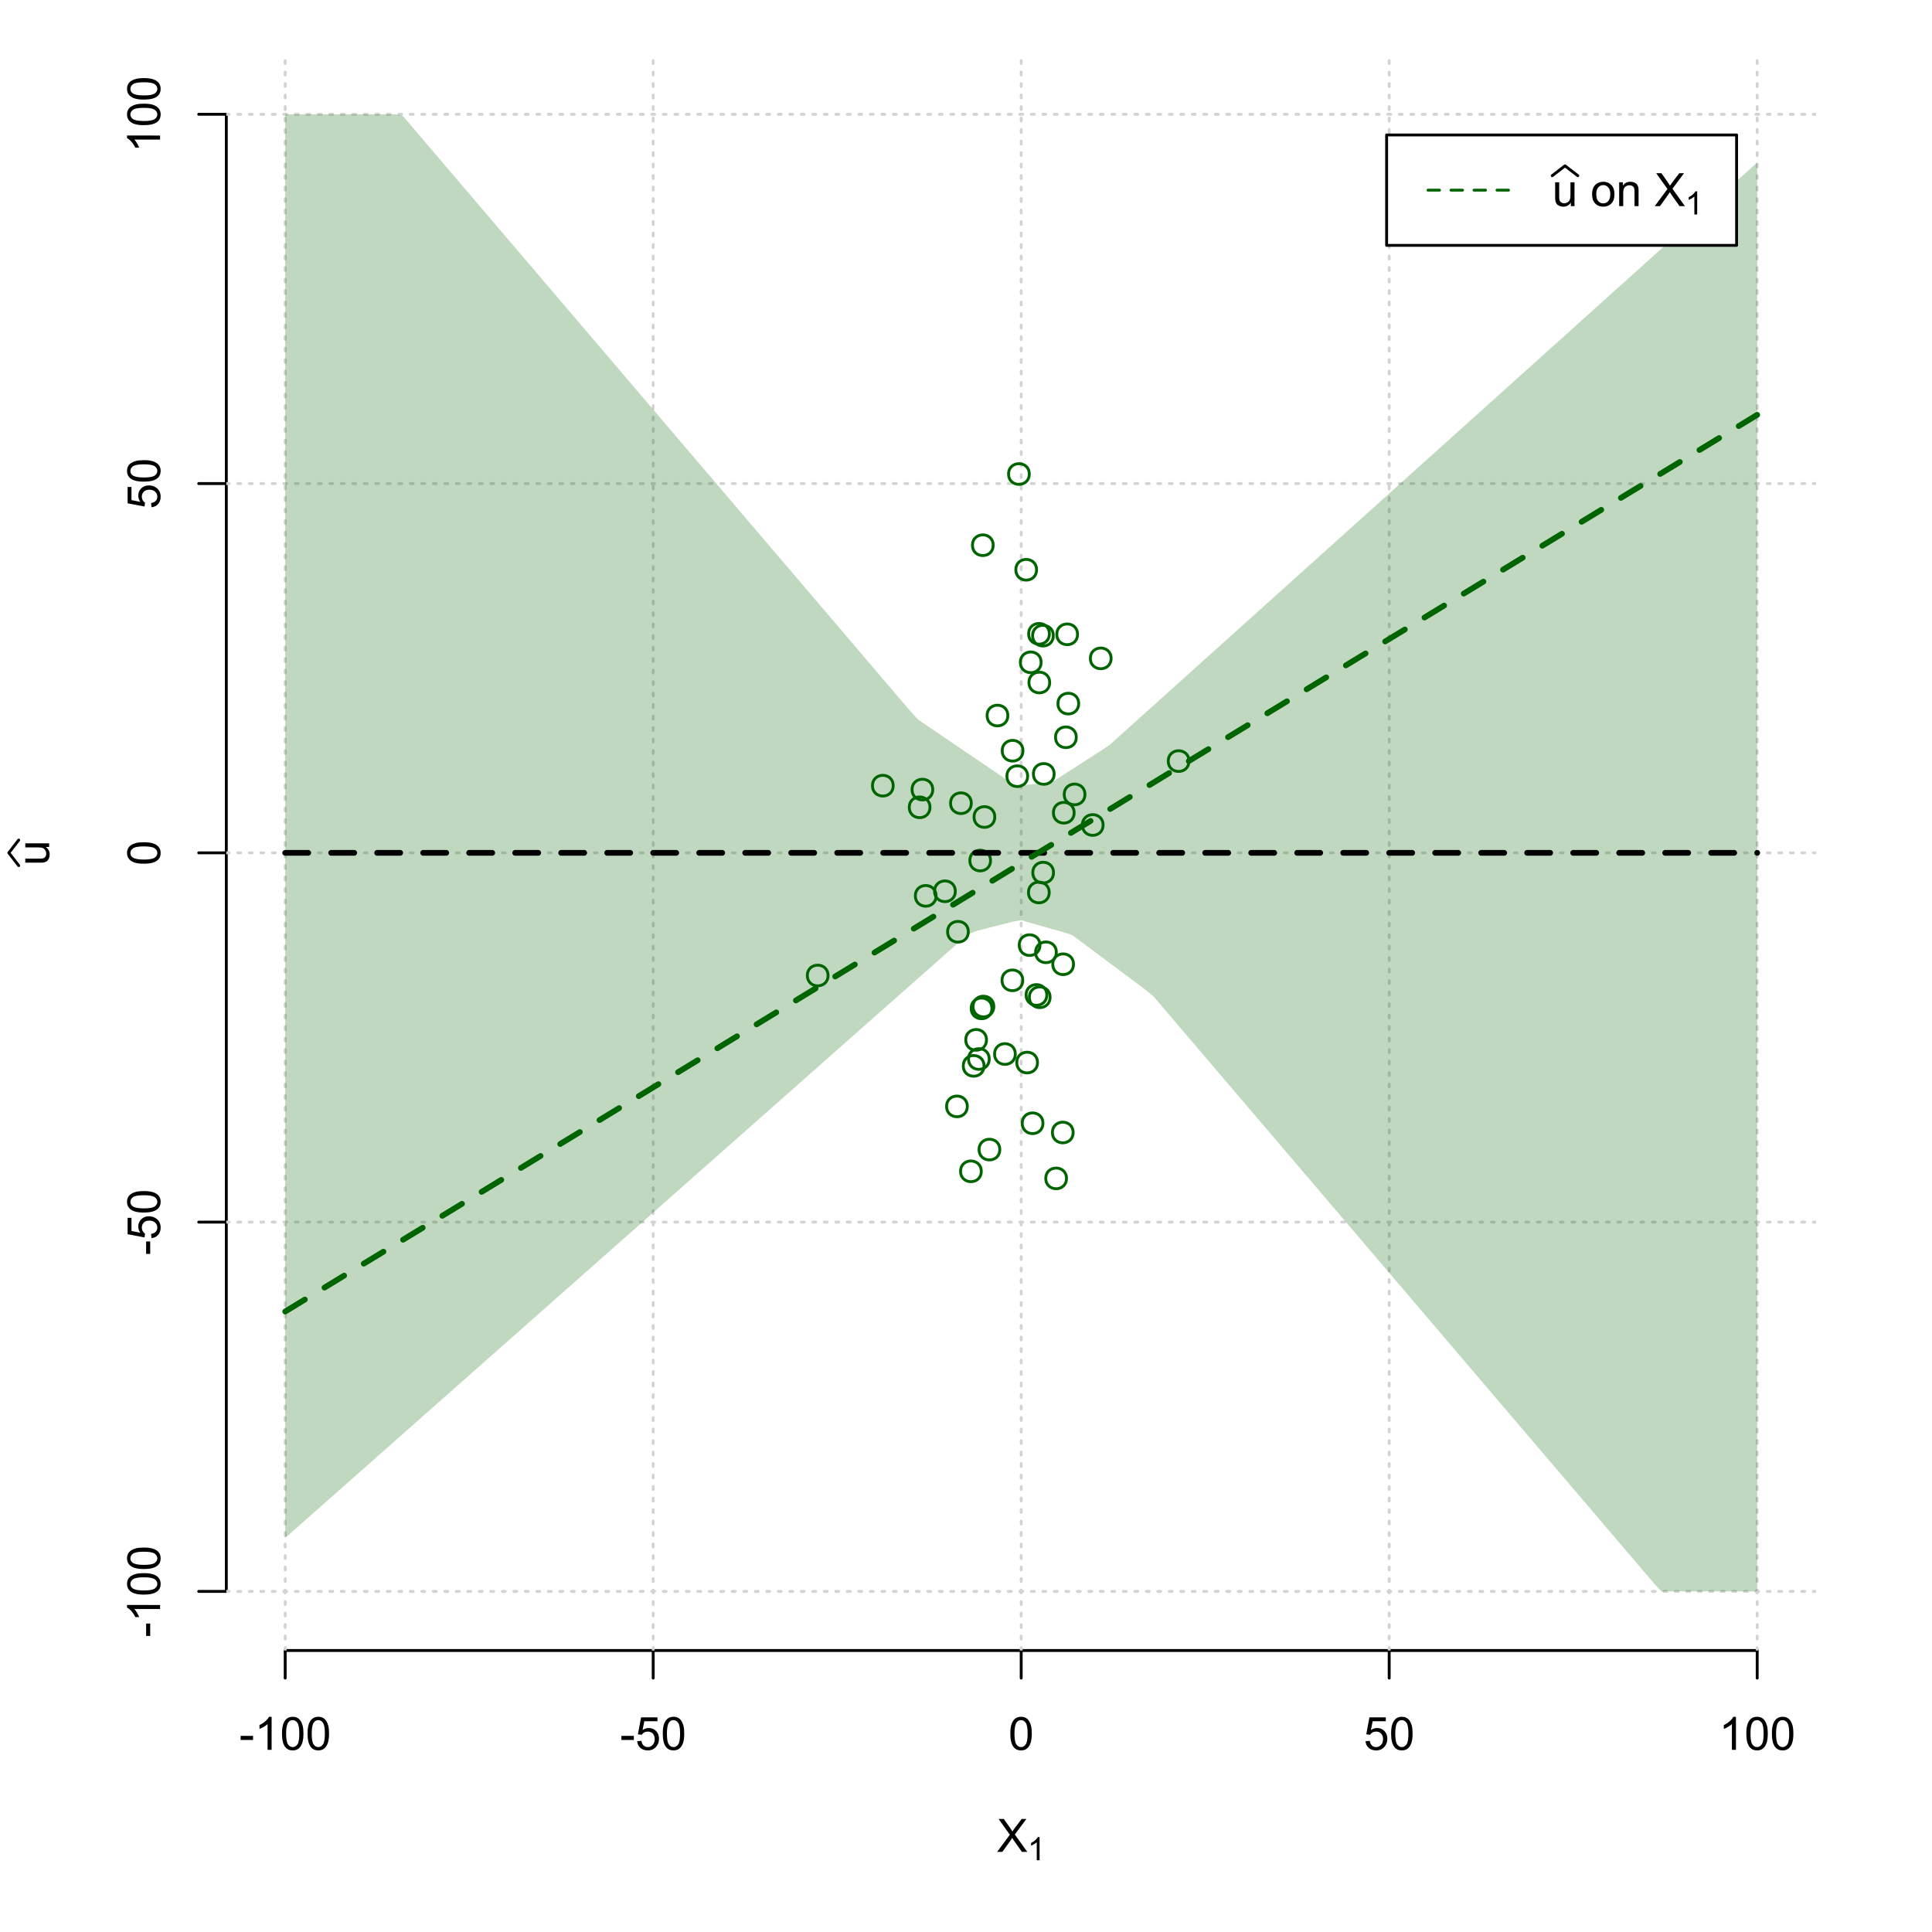 <?xml version="1.0" encoding="UTF-8"?>
<svg xmlns="http://www.w3.org/2000/svg" xmlns:xlink="http://www.w3.org/1999/xlink" width="504pt" height="504pt" viewBox="0 0 504 504" version="1.1">
<defs>
<g>
<symbol overflow="visible" id="glyph0-0">
<path style="stroke:none;" d="M 1.5 0 L 1.5 -7.5 L 7.5 -7.5 L 7.5 0 Z M 1.688 -0.188 L 7.312 -0.188 L 7.312 -7.312 L 1.688 -7.312 Z M 1.688 -0.188 "/>
</symbol>
<symbol overflow="visible" id="glyph0-1">
<path style="stroke:none;" d="M 0.055 0 L 3.375 -4.477 L 0.445 -8.59 L 1.797 -8.59 L 3.359 -6.387 C 3.68 -5.93 3.91 -5.578 4.047 -5.332 C 4.238 -5.645 4.465 -5.969 4.727 -6.312 L 6.457 -8.59 L 7.695 -8.59 L 4.676 -4.539 L 7.93 0 L 6.523 0 L 4.359 -3.062 C 4.238 -3.238 4.113 -3.43 3.984 -3.641 C 3.789 -3.324 3.652 -3.109 3.574 -2.992 L 1.418 0 Z M 0.055 0 "/>
</symbol>
<symbol overflow="visible" id="glyph0-2">
<path style="stroke:none;" d="M 0.383 -2.578 L 0.383 -3.641 L 3.621 -3.641 L 3.621 -2.578 Z M 0.383 -2.578 "/>
</symbol>
<symbol overflow="visible" id="glyph0-3">
<path style="stroke:none;" d="M 4.469 0 L 3.414 0 L 3.414 -6.719 C 3.16 -6.477 2.828 -6.234 2.414 -5.996 C 2 -5.75 1.629 -5.57 1.305 -5.449 L 1.305 -6.469 C 1.895 -6.742 2.41 -7.078 2.852 -7.477 C 3.293 -7.871 3.605 -8.254 3.789 -8.625 L 4.469 -8.625 Z M 4.469 0 "/>
</symbol>
<symbol overflow="visible" id="glyph0-4">
<path style="stroke:none;" d="M 0.5 -4.234 C 0.496 -5.246 0.602 -6.062 0.812 -6.688 C 1.02 -7.305 1.328 -7.785 1.742 -8.121 C 2.148 -8.457 2.668 -8.625 3.297 -8.625 C 3.758 -8.625 4.164 -8.531 4.512 -8.348 C 4.855 -8.16 5.141 -7.891 5.371 -7.543 C 5.594 -7.191 5.773 -6.766 5.906 -6.266 C 6.035 -5.762 6.098 -5.086 6.102 -4.234 C 6.098 -3.227 5.996 -2.414 5.789 -1.797 C 5.578 -1.176 5.266 -0.695 4.859 -0.359 C 4.445 -0.02 3.926 0.145 3.297 0.148 C 2.465 0.145 1.816 -0.148 1.348 -0.742 C 0.781 -1.457 0.496 -2.621 0.5 -4.234 Z M 1.582 -4.234 C 1.582 -2.824 1.746 -1.887 2.074 -1.418 C 2.402 -0.949 2.809 -0.715 3.297 -0.719 C 3.777 -0.715 4.184 -0.949 4.52 -1.422 C 4.848 -1.887 5.016 -2.824 5.016 -4.234 C 5.016 -5.648 4.848 -6.59 4.52 -7.055 C 4.184 -7.516 3.773 -7.746 3.289 -7.75 C 2.801 -7.746 2.414 -7.543 2.125 -7.137 C 1.762 -6.613 1.582 -5.645 1.582 -4.234 Z M 1.582 -4.234 "/>
</symbol>
<symbol overflow="visible" id="glyph0-5">
<path style="stroke:none;" d="M 0.5 -2.25 L 1.605 -2.344 C 1.684 -1.805 1.871 -1.398 2.176 -1.125 C 2.473 -0.852 2.836 -0.715 3.258 -0.719 C 3.766 -0.715 4.195 -0.906 4.547 -1.293 C 4.898 -1.672 5.074 -2.18 5.074 -2.82 C 5.074 -3.414 4.902 -3.891 4.566 -4.242 C 4.227 -4.59 3.785 -4.762 3.242 -4.766 C 2.898 -4.762 2.594 -4.684 2.32 -4.531 C 2.047 -4.375 1.832 -4.176 1.676 -3.93 L 0.688 -4.062 L 1.516 -8.473 L 5.789 -8.473 L 5.789 -7.465 L 2.359 -7.465 L 1.898 -5.156 C 2.414 -5.516 2.953 -5.695 3.523 -5.695 C 4.27 -5.695 4.902 -5.434 5.422 -4.914 C 5.934 -4.395 6.191 -3.727 6.195 -2.914 C 6.191 -2.133 5.965 -1.461 5.516 -0.898 C 4.961 -0.199 4.211 0.145 3.258 0.148 C 2.477 0.145 1.836 -0.07 1.344 -0.508 C 0.844 -0.941 0.562 -1.523 0.5 -2.25 Z M 0.5 -2.25 "/>
</symbol>
<symbol overflow="visible" id="glyph0-6">
<path style="stroke:none;" d="M 4.867 0 L 4.867 -0.914 C 4.379 -0.211 3.723 0.141 2.895 0.141 C 2.527 0.141 2.184 0.07 1.867 -0.07 C 1.547 -0.211 1.309 -0.387 1.156 -0.602 C 1 -0.812 0.895 -1.074 0.832 -1.383 C 0.785 -1.59 0.762 -1.918 0.766 -2.367 L 0.766 -6.223 L 1.82 -6.223 L 1.82 -2.773 C 1.816 -2.219 1.84 -1.848 1.887 -1.656 C 1.949 -1.379 2.09 -1.16 2.309 -1.004 C 2.523 -0.84 2.789 -0.762 3.105 -0.766 C 3.418 -0.762 3.715 -0.844 3.996 -1.008 C 4.273 -1.172 4.469 -1.391 4.586 -1.672 C 4.699 -1.949 4.758 -2.355 4.758 -2.891 L 4.758 -6.223 L 5.812 -6.223 L 5.812 0 Z M 4.867 0 "/>
</symbol>
<symbol overflow="visible" id="glyph0-7">
<path style="stroke:none;" d=""/>
</symbol>
<symbol overflow="visible" id="glyph0-8">
<path style="stroke:none;" d="M 0.398 -3.109 C 0.398 -4.262 0.719 -5.117 1.359 -5.672 C 1.895 -6.133 2.547 -6.363 3.316 -6.363 C 4.172 -6.363 4.871 -6.082 5.414 -5.52 C 5.953 -4.957 6.223 -4.184 6.227 -3.199 C 6.223 -2.398 6.102 -1.766 5.867 -1.309 C 5.625 -0.848 5.277 -0.492 4.82 -0.238 C 4.359 0.016 3.859 0.141 3.316 0.141 C 2.441 0.141 1.734 -0.137 1.203 -0.695 C 0.664 -1.254 0.398 -2.059 0.398 -3.109 Z M 1.484 -3.109 C 1.48 -2.309 1.656 -1.711 2.004 -1.32 C 2.348 -0.922 2.785 -0.727 3.316 -0.727 C 3.84 -0.727 4.273 -0.926 4.621 -1.324 C 4.969 -1.723 5.145 -2.328 5.145 -3.148 C 5.145 -3.914 4.969 -4.496 4.617 -4.895 C 4.266 -5.289 3.832 -5.488 3.316 -5.492 C 2.785 -5.488 2.348 -5.293 2.004 -4.898 C 1.656 -4.5 1.48 -3.902 1.484 -3.109 Z M 1.484 -3.109 "/>
</symbol>
<symbol overflow="visible" id="glyph0-9">
<path style="stroke:none;" d="M 0.789 0 L 0.789 -6.223 L 1.742 -6.223 L 1.742 -5.336 C 2.195 -6.02 2.855 -6.363 3.719 -6.363 C 4.09 -6.363 4.434 -6.293 4.754 -6.16 C 5.066 -6.023 5.305 -5.848 5.461 -5.633 C 5.617 -5.41 5.727 -5.152 5.789 -4.852 C 5.828 -4.656 5.848 -4.312 5.848 -3.828 L 5.848 0 L 4.793 0 L 4.793 -3.785 C 4.793 -4.215 4.75 -4.535 4.668 -4.75 C 4.586 -4.961 4.441 -5.129 4.234 -5.258 C 4.023 -5.383 3.777 -5.449 3.5 -5.449 C 3.047 -5.449 2.66 -5.305 2.332 -5.02 C 2.004 -4.734 1.84 -4.195 1.844 -3.398 L 1.844 0 Z M 0.789 0 "/>
</symbol>
<symbol overflow="visible" id="glyph1-0">
<path style="stroke:none;" d="M 1.051 0 L 1.051 -5.25 L 5.25 -5.25 L 5.25 0 Z M 1.18 -0.133 L 5.117 -0.133 L 5.117 -5.117 L 1.18 -5.117 Z M 1.18 -0.133 "/>
</symbol>
<symbol overflow="visible" id="glyph1-1">
<path style="stroke:none;" d="M 3.129 0 L 2.391 0 L 2.391 -4.703 C 2.211 -4.531 1.977 -4.363 1.691 -4.195 C 1.398 -4.023 1.141 -3.895 0.914 -3.812 L 0.914 -4.527 C 1.328 -4.719 1.688 -4.953 1.996 -5.234 C 2.305 -5.508 2.523 -5.777 2.652 -6.039 L 3.129 -6.039 Z M 3.129 0 "/>
</symbol>
<symbol overflow="visible" id="glyph2-0">
<path style="stroke:none;" d="M 0 -1.5 L -7.5 -1.5 L -7.5 -7.5 L 0 -7.5 Z M -0.188 -1.688 L -0.188 -7.312 L -7.312 -7.312 L -7.312 -1.688 Z M -0.188 -1.688 "/>
</symbol>
<symbol overflow="visible" id="glyph2-1">
<path style="stroke:none;" d="M 0 -4.867 L -0.914 -4.867 C -0.211 -4.379 0.141 -3.723 0.141 -2.895 C 0.141 -2.527 0.07 -2.184 -0.07 -1.867 C -0.211 -1.547 -0.387 -1.309 -0.598 -1.156 C -0.809 -1 -1.07 -0.895 -1.383 -0.832 C -1.59 -0.789 -1.918 -0.766 -2.367 -0.77 L -6.223 -0.77 L -6.223 -1.824 L -2.773 -1.824 C -2.219 -1.82 -1.848 -1.844 -1.656 -1.887 C -1.379 -1.949 -1.16 -2.09 -1.004 -2.309 C -0.84 -2.523 -0.762 -2.789 -0.766 -3.105 C -0.762 -3.418 -0.844 -3.715 -1.008 -3.996 C -1.172 -4.273 -1.391 -4.469 -1.672 -4.586 C -1.945 -4.699 -2.352 -4.758 -2.887 -4.758 L -6.223 -4.758 L -6.223 -5.812 L 0 -5.812 Z M 0 -4.867 "/>
</symbol>
<symbol overflow="visible" id="glyph2-2">
<path style="stroke:none;" d="M -2.578 -0.383 L -3.641 -0.383 L -3.641 -3.621 L -2.578 -3.621 Z M -2.578 -0.383 "/>
</symbol>
<symbol overflow="visible" id="glyph2-3">
<path style="stroke:none;" d="M 0 -4.469 L 0 -3.414 L -6.719 -3.418 C -6.477 -3.16 -6.234 -2.828 -5.996 -2.418 C -5.75 -2.004 -5.57 -1.633 -5.449 -1.309 L -6.469 -1.309 C -6.742 -1.895 -7.078 -2.41 -7.477 -2.852 C -7.871 -3.293 -8.254 -3.605 -8.625 -3.793 L -8.625 -4.473 Z M 0 -4.469 "/>
</symbol>
<symbol overflow="visible" id="glyph2-4">
<path style="stroke:none;" d="M -4.234 -0.5 C -5.246 -0.496 -6.062 -0.602 -6.688 -0.812 C -7.305 -1.02 -7.785 -1.328 -8.121 -1.742 C -8.457 -2.152 -8.625 -2.672 -8.625 -3.301 C -8.625 -3.758 -8.531 -4.164 -8.348 -4.512 C -8.16 -4.859 -7.891 -5.145 -7.543 -5.371 C -7.191 -5.594 -6.766 -5.773 -6.266 -5.906 C -5.762 -6.035 -5.086 -6.098 -4.234 -6.102 C -3.223 -6.098 -2.41 -5.996 -1.793 -5.789 C -1.176 -5.578 -0.695 -5.266 -0.359 -4.859 C -0.02 -4.445 0.145 -3.926 0.148 -3.297 C 0.145 -2.465 -0.148 -1.816 -0.742 -1.348 C -1.457 -0.781 -2.621 -0.496 -4.234 -0.5 Z M -4.234 -1.582 C -2.824 -1.582 -1.887 -1.746 -1.418 -2.074 C -0.949 -2.402 -0.715 -2.809 -0.719 -3.297 C -0.715 -3.777 -0.949 -4.184 -1.422 -4.52 C -1.887 -4.848 -2.824 -5.016 -4.234 -5.016 C -5.648 -5.016 -6.59 -4.848 -7.055 -4.52 C -7.516 -4.188 -7.746 -3.777 -7.75 -3.289 C -7.746 -2.801 -7.543 -2.414 -7.137 -2.129 C -6.613 -1.762 -5.645 -1.582 -4.234 -1.582 Z M -4.234 -1.582 "/>
</symbol>
<symbol overflow="visible" id="glyph2-5">
<path style="stroke:none;" d="M -2.25 -0.5 L -2.344 -1.605 C -1.805 -1.684 -1.398 -1.871 -1.125 -2.176 C -0.852 -2.473 -0.715 -2.836 -0.719 -3.258 C -0.715 -3.766 -0.906 -4.195 -1.293 -4.547 C -1.672 -4.898 -2.18 -5.074 -2.816 -5.074 C -3.414 -5.074 -3.891 -4.902 -4.242 -4.566 C -4.59 -4.227 -4.762 -3.785 -4.766 -3.242 C -4.762 -2.898 -4.684 -2.594 -4.531 -2.32 C -4.375 -2.047 -4.176 -1.832 -3.93 -1.676 L -4.062 -0.688 L -8.473 -1.52 L -8.473 -5.789 L -7.465 -5.789 L -7.465 -2.363 L -5.156 -1.898 C -5.516 -2.414 -5.695 -2.953 -5.695 -3.523 C -5.695 -4.27 -5.434 -4.902 -4.914 -5.422 C -4.395 -5.934 -3.727 -6.191 -2.91 -6.195 C -2.133 -6.191 -1.461 -5.965 -0.895 -5.516 C -0.199 -4.961 0.145 -4.211 0.148 -3.258 C 0.145 -2.477 -0.07 -1.836 -0.508 -1.344 C -0.941 -0.848 -1.523 -0.566 -2.25 -0.5 Z M -2.25 -0.5 "/>
</symbol>
</g>
<clipPath id="clip1">
  <path d="M 74 14.398 L 75 14.398 L 75 430.559 L 74 430.559 Z M 74 14.398 "/>
</clipPath>
<clipPath id="clip2">
  <path d="M 170 14.398 L 171 14.398 L 171 430.559 L 170 430.559 Z M 170 14.398 "/>
</clipPath>
<clipPath id="clip3">
  <path d="M 266 14.398 L 267 14.398 L 267 430.559 L 266 430.559 Z M 266 14.398 "/>
</clipPath>
<clipPath id="clip4">
  <path d="M 362 14.398 L 363 14.398 L 363 430.559 L 362 430.559 Z M 362 14.398 "/>
</clipPath>
<clipPath id="clip5">
  <path d="M 458 14.398 L 459 14.398 L 459 430.559 L 458 430.559 Z M 458 14.398 "/>
</clipPath>
<clipPath id="clip6">
  <path d="M 59.039 414 L 473.758 414 L 473.758 416 L 59.039 416 Z M 59.039 414 "/>
</clipPath>
<clipPath id="clip7">
  <path d="M 59.039 318 L 473.758 318 L 473.758 320 L 59.039 320 Z M 59.039 318 "/>
</clipPath>
<clipPath id="clip8">
  <path d="M 59.039 222 L 473.758 222 L 473.758 223 L 59.039 223 Z M 59.039 222 "/>
</clipPath>
<clipPath id="clip9">
  <path d="M 59.039 125 L 473.758 125 L 473.758 127 L 59.039 127 Z M 59.039 125 "/>
</clipPath>
<clipPath id="clip10">
  <path d="M 59.039 29 L 473.758 29 L 473.758 31 L 59.039 31 Z M 59.039 29 "/>
</clipPath>
</defs>
<g id="surface2676">
<rect x="0" y="0" width="504" height="504" style="fill:rgb(100%,100%,100%);fill-opacity:1;stroke:none;"/>
<g style="fill:rgb(0%,0%,0%);fill-opacity:1;">
  <use xlink:href="#glyph0-1" x="260.062" y="483.102"/>
</g>
<g style="fill:rgb(0%,0%,0%);fill-opacity:1;">
  <use xlink:href="#glyph1-1" x="268.066" y="485.281"/>
</g>
<g style="fill:rgb(0%,0%,0%);fill-opacity:1;">
  <use xlink:href="#glyph2-1" x="12.82" y="225.816"/>
</g>
<path style="fill:none;stroke-width:0.75;stroke-linecap:round;stroke-linejoin:round;stroke:rgb(0%,0%,0%);stroke-opacity:1;stroke-miterlimit:10;" d="M 4.879 225.816 L 2.301 222.48 L 4.879 219.145 "/>
<path style="fill:none;stroke-width:0.75;stroke-linecap:round;stroke-linejoin:round;stroke:rgb(0%,0%,0%);stroke-opacity:1;stroke-miterlimit:10;" d="M 74.398 430.559 L 458.398 430.559 "/>
<path style="fill:none;stroke-width:0.75;stroke-linecap:round;stroke-linejoin:round;stroke:rgb(0%,0%,0%);stroke-opacity:1;stroke-miterlimit:10;" d="M 74.398 430.559 L 74.398 437.762 "/>
<path style="fill:none;stroke-width:0.75;stroke-linecap:round;stroke-linejoin:round;stroke:rgb(0%,0%,0%);stroke-opacity:1;stroke-miterlimit:10;" d="M 170.398 430.559 L 170.398 437.762 "/>
<path style="fill:none;stroke-width:0.75;stroke-linecap:round;stroke-linejoin:round;stroke:rgb(0%,0%,0%);stroke-opacity:1;stroke-miterlimit:10;" d="M 266.398 430.559 L 266.398 437.762 "/>
<path style="fill:none;stroke-width:0.75;stroke-linecap:round;stroke-linejoin:round;stroke:rgb(0%,0%,0%);stroke-opacity:1;stroke-miterlimit:10;" d="M 362.398 430.559 L 362.398 437.762 "/>
<path style="fill:none;stroke-width:0.75;stroke-linecap:round;stroke-linejoin:round;stroke:rgb(0%,0%,0%);stroke-opacity:1;stroke-miterlimit:10;" d="M 458.398 430.559 L 458.398 437.762 "/>
<g style="fill:rgb(0%,0%,0%);fill-opacity:1;">
  <use xlink:href="#glyph0-2" x="62.391" y="456.48"/>
  <use xlink:href="#glyph0-3" x="66.387" y="456.48"/>
  <use xlink:href="#glyph0-4" x="73.061" y="456.48"/>
  <use xlink:href="#glyph0-4" x="79.734" y="456.48"/>
</g>
<g style="fill:rgb(0%,0%,0%);fill-opacity:1;">
  <use xlink:href="#glyph0-2" x="161.727" y="456.48"/>
  <use xlink:href="#glyph0-5" x="165.723" y="456.48"/>
  <use xlink:href="#glyph0-4" x="172.396" y="456.48"/>
</g>
<g style="fill:rgb(0%,0%,0%);fill-opacity:1;">
  <use xlink:href="#glyph0-4" x="263.062" y="456.48"/>
</g>
<g style="fill:rgb(0%,0%,0%);fill-opacity:1;">
  <use xlink:href="#glyph0-5" x="355.727" y="456.48"/>
  <use xlink:href="#glyph0-4" x="362.4" y="456.48"/>
</g>
<g style="fill:rgb(0%,0%,0%);fill-opacity:1;">
  <use xlink:href="#glyph0-3" x="448.387" y="456.48"/>
  <use xlink:href="#glyph0-4" x="455.061" y="456.48"/>
  <use xlink:href="#glyph0-4" x="461.734" y="456.48"/>
</g>
<path style="fill:none;stroke-width:0.75;stroke-linecap:round;stroke-linejoin:round;stroke:rgb(0%,0%,0%);stroke-opacity:1;stroke-miterlimit:10;" d="M 59.039 415.148 L 59.039 29.812 "/>
<path style="fill:none;stroke-width:0.75;stroke-linecap:round;stroke-linejoin:round;stroke:rgb(0%,0%,0%);stroke-opacity:1;stroke-miterlimit:10;" d="M 59.039 415.148 L 51.84 415.148 "/>
<path style="fill:none;stroke-width:0.75;stroke-linecap:round;stroke-linejoin:round;stroke:rgb(0%,0%,0%);stroke-opacity:1;stroke-miterlimit:10;" d="M 59.039 318.812 L 51.84 318.812 "/>
<path style="fill:none;stroke-width:0.75;stroke-linecap:round;stroke-linejoin:round;stroke:rgb(0%,0%,0%);stroke-opacity:1;stroke-miterlimit:10;" d="M 59.039 222.48 L 51.84 222.48 "/>
<path style="fill:none;stroke-width:0.75;stroke-linecap:round;stroke-linejoin:round;stroke:rgb(0%,0%,0%);stroke-opacity:1;stroke-miterlimit:10;" d="M 59.039 126.148 L 51.84 126.148 "/>
<path style="fill:none;stroke-width:0.75;stroke-linecap:round;stroke-linejoin:round;stroke:rgb(0%,0%,0%);stroke-opacity:1;stroke-miterlimit:10;" d="M 59.039 29.812 L 51.84 29.812 "/>
<g style="fill:rgb(0%,0%,0%);fill-opacity:1;">
  <use xlink:href="#glyph2-2" x="41.762" y="427.156"/>
  <use xlink:href="#glyph2-3" x="41.762" y="423.16"/>
  <use xlink:href="#glyph2-4" x="41.762" y="416.486"/>
  <use xlink:href="#glyph2-4" x="41.762" y="409.812"/>
</g>
<g style="fill:rgb(0%,0%,0%);fill-opacity:1;">
  <use xlink:href="#glyph2-2" x="41.762" y="327.484"/>
  <use xlink:href="#glyph2-5" x="41.762" y="323.488"/>
  <use xlink:href="#glyph2-4" x="41.762" y="316.814"/>
</g>
<g style="fill:rgb(0%,0%,0%);fill-opacity:1;">
  <use xlink:href="#glyph2-4" x="41.762" y="225.816"/>
</g>
<g style="fill:rgb(0%,0%,0%);fill-opacity:1;">
  <use xlink:href="#glyph2-5" x="41.762" y="132.82"/>
  <use xlink:href="#glyph2-4" x="41.762" y="126.146"/>
</g>
<g style="fill:rgb(0%,0%,0%);fill-opacity:1;">
  <use xlink:href="#glyph2-3" x="41.762" y="39.824"/>
  <use xlink:href="#glyph2-4" x="41.762" y="33.15"/>
  <use xlink:href="#glyph2-4" x="41.762" y="26.477"/>
</g>
<g clip-path="url(#clip1)" clip-rule="nonzero">
<path style="fill:none;stroke-width:0.75;stroke-linecap:round;stroke-linejoin:round;stroke:rgb(82.745%,82.745%,82.745%);stroke-opacity:1;stroke-dasharray:0.75,2.25;stroke-miterlimit:10;" d="M 74.398 430.559 L 74.398 14.398 "/>
</g>
<g clip-path="url(#clip2)" clip-rule="nonzero">
<path style="fill:none;stroke-width:0.75;stroke-linecap:round;stroke-linejoin:round;stroke:rgb(82.745%,82.745%,82.745%);stroke-opacity:1;stroke-dasharray:0.75,2.25;stroke-miterlimit:10;" d="M 170.398 430.559 L 170.398 14.398 "/>
</g>
<g clip-path="url(#clip3)" clip-rule="nonzero">
<path style="fill:none;stroke-width:0.75;stroke-linecap:round;stroke-linejoin:round;stroke:rgb(82.745%,82.745%,82.745%);stroke-opacity:1;stroke-dasharray:0.75,2.25;stroke-miterlimit:10;" d="M 266.398 430.559 L 266.398 14.398 "/>
</g>
<g clip-path="url(#clip4)" clip-rule="nonzero">
<path style="fill:none;stroke-width:0.75;stroke-linecap:round;stroke-linejoin:round;stroke:rgb(82.745%,82.745%,82.745%);stroke-opacity:1;stroke-dasharray:0.75,2.25;stroke-miterlimit:10;" d="M 362.398 430.559 L 362.398 14.398 "/>
</g>
<g clip-path="url(#clip5)" clip-rule="nonzero">
<path style="fill:none;stroke-width:0.75;stroke-linecap:round;stroke-linejoin:round;stroke:rgb(82.745%,82.745%,82.745%);stroke-opacity:1;stroke-dasharray:0.75,2.25;stroke-miterlimit:10;" d="M 458.398 430.559 L 458.398 14.398 "/>
</g>
<g clip-path="url(#clip6)" clip-rule="nonzero">
<path style="fill:none;stroke-width:0.75;stroke-linecap:round;stroke-linejoin:round;stroke:rgb(82.745%,82.745%,82.745%);stroke-opacity:1;stroke-dasharray:0.75,2.25;stroke-miterlimit:10;" d="M 59.039 415.148 L 473.762 415.148 "/>
</g>
<g clip-path="url(#clip7)" clip-rule="nonzero">
<path style="fill:none;stroke-width:0.75;stroke-linecap:round;stroke-linejoin:round;stroke:rgb(82.745%,82.745%,82.745%);stroke-opacity:1;stroke-dasharray:0.75,2.25;stroke-miterlimit:10;" d="M 59.039 318.812 L 473.762 318.812 "/>
</g>
<g clip-path="url(#clip8)" clip-rule="nonzero">
<path style="fill:none;stroke-width:0.75;stroke-linecap:round;stroke-linejoin:round;stroke:rgb(82.745%,82.745%,82.745%);stroke-opacity:1;stroke-dasharray:0.75,2.25;stroke-miterlimit:10;" d="M 59.039 222.48 L 473.762 222.48 "/>
</g>
<g clip-path="url(#clip9)" clip-rule="nonzero">
<path style="fill:none;stroke-width:0.75;stroke-linecap:round;stroke-linejoin:round;stroke:rgb(82.745%,82.745%,82.745%);stroke-opacity:1;stroke-dasharray:0.75,2.25;stroke-miterlimit:10;" d="M 59.039 126.148 L 473.762 126.148 "/>
</g>
<g clip-path="url(#clip10)" clip-rule="nonzero">
<path style="fill:none;stroke-width:0.75;stroke-linecap:round;stroke-linejoin:round;stroke:rgb(82.745%,82.745%,82.745%);stroke-opacity:1;stroke-dasharray:0.75,2.25;stroke-miterlimit:10;" d="M 59.039 29.812 L 473.762 29.812 "/>
</g>
<path style=" stroke:none;fill-rule:nonzero;fill:rgb(0%,39.216%,0%);fill-opacity:0.251;" d="M 74.398 29.812 L 103.199 29.812 L 105.121 30.281 L 107.039 32.531 L 108.961 34.785 L 110.879 37.035 L 112.801 39.289 L 114.719 41.539 L 116.641 43.793 L 118.559 46.043 L 120.48 48.297 L 122.398 50.547 L 124.32 52.801 L 126.238 55.051 L 128.16 57.305 L 130.078 59.555 L 132 61.809 L 133.922 64.059 L 135.84 66.312 L 137.762 68.562 L 139.68 70.816 L 141.602 73.066 L 143.52 75.32 L 145.441 77.57 L 147.359 79.824 L 149.281 82.074 L 151.199 84.324 L 153.121 86.578 L 155.039 88.828 L 156.961 91.082 L 158.879 93.332 L 160.801 95.586 L 162.719 97.836 L 164.641 100.09 L 166.559 102.34 L 168.48 104.594 L 170.398 106.844 L 172.32 109.098 L 174.238 111.348 L 176.16 113.602 L 178.078 115.852 L 180 118.105 L 181.922 120.355 L 183.84 122.609 L 185.762 124.859 L 187.68 127.113 L 189.602 129.363 L 191.52 131.617 L 193.441 133.867 L 195.359 136.121 L 197.281 138.371 L 199.199 140.625 L 201.121 142.875 L 203.039 145.129 L 204.961 147.379 L 206.879 149.633 L 208.801 151.883 L 210.719 154.137 L 212.641 156.387 L 214.559 158.641 L 216.48 160.891 L 218.398 163.145 L 220.32 165.395 L 222.238 167.648 L 224.16 169.898 L 226.078 172.152 L 228 174.402 L 229.922 176.656 L 231.84 178.906 L 233.762 181.16 L 235.68 183.41 L 237.602 185.664 L 239.52 187.734 L 241.441 189.039 L 243.359 190.344 L 245.281 191.645 L 247.199 192.949 L 249.121 194.254 L 251.039 195.559 L 252.961 196.863 L 254.879 198.168 L 256.801 199.469 L 258.719 200.773 L 260.641 202.078 L 262.559 203.383 L 264.48 204.688 L 266.398 204.871 L 268.32 204.695 L 270.238 204.52 L 272.16 204.34 L 274.078 204.164 L 276 203.051 L 277.922 201.812 L 279.84 200.578 L 281.762 199.34 L 283.68 198.105 L 285.602 196.867 L 287.52 195.633 L 289.441 194.352 L 291.359 192.625 L 293.281 190.898 L 295.199 189.172 L 297.121 187.445 L 299.039 185.719 L 300.961 183.992 L 302.879 182.266 L 304.801 180.539 L 306.719 178.812 L 308.641 177.086 L 310.559 175.359 L 312.48 173.633 L 314.398 171.906 L 316.32 170.18 L 318.238 168.453 L 320.16 166.727 L 322.078 165 L 325.922 161.547 L 327.84 159.82 L 329.762 158.094 L 331.68 156.367 L 333.602 154.641 L 335.52 152.914 L 337.441 151.188 L 339.359 149.461 L 341.281 147.734 L 343.199 146.008 L 345.121 144.281 L 347.039 142.555 L 348.961 140.828 L 350.879 139.102 L 352.801 137.375 L 354.719 135.648 L 356.641 133.922 L 358.559 132.195 L 360.48 130.469 L 362.398 128.742 L 364.32 127.016 L 366.238 125.285 L 368.16 123.559 L 370.078 121.832 L 373.922 118.379 L 375.84 116.652 L 377.762 114.926 L 379.68 113.199 L 381.602 111.473 L 383.52 109.746 L 385.441 108.02 L 387.359 106.293 L 389.281 104.566 L 391.199 102.84 L 393.121 101.113 L 395.039 99.387 L 396.961 97.66 L 398.879 95.934 L 400.801 94.207 L 402.719 92.48 L 404.641 90.754 L 406.559 89.027 L 408.48 87.301 L 410.398 85.574 L 412.32 83.848 L 414.238 82.121 L 416.16 80.395 L 418.078 78.668 L 421.922 75.215 L 423.84 73.488 L 425.762 71.762 L 427.68 70.035 L 429.602 68.309 L 431.52 66.582 L 433.441 64.855 L 435.359 63.129 L 437.281 61.402 L 439.199 59.676 L 441.121 57.949 L 443.039 56.223 L 444.961 54.496 L 446.879 52.77 L 448.801 51.043 L 450.719 49.316 L 452.641 47.59 L 454.559 45.863 L 456.48 44.137 L 458.398 42.41 L 458.398 29.812 L 458.398 415.148 L 433.441 415.148 L 431.52 413.105 L 429.602 410.855 L 427.68 408.602 L 425.762 406.352 L 423.84 404.098 L 421.922 401.848 L 420 399.594 L 418.078 397.344 L 416.16 395.09 L 414.238 392.84 L 412.32 390.586 L 410.398 388.336 L 408.48 386.082 L 406.559 383.832 L 404.641 381.578 L 402.719 379.328 L 400.801 377.074 L 398.879 374.824 L 396.961 372.57 L 395.039 370.32 L 393.121 368.066 L 391.199 365.816 L 389.281 363.562 L 387.359 361.312 L 385.441 359.059 L 383.52 356.809 L 381.602 354.555 L 379.68 352.305 L 377.762 350.051 L 375.84 347.801 L 373.922 345.547 L 372 343.297 L 370.078 341.043 L 368.16 338.793 L 366.238 336.539 L 364.32 334.289 L 362.398 332.035 L 360.48 329.785 L 358.559 327.531 L 356.641 325.281 L 354.719 323.027 L 352.801 320.777 L 350.879 318.523 L 348.961 316.273 L 347.039 314.023 L 345.121 311.77 L 343.199 309.52 L 341.281 307.266 L 339.359 305.016 L 337.441 302.762 L 335.52 300.512 L 333.602 298.258 L 331.68 296.008 L 329.762 293.754 L 327.84 291.504 L 325.922 289.25 L 324 287 L 322.078 284.746 L 320.16 282.496 L 318.238 280.242 L 316.32 277.992 L 314.398 275.738 L 312.48 273.488 L 310.559 271.234 L 308.641 268.984 L 306.719 266.73 L 304.801 264.48 L 302.879 262.227 L 300.961 259.977 L 299.039 258.367 L 297.121 256.93 L 295.199 255.496 L 293.281 254.059 L 291.359 252.625 L 289.441 251.191 L 287.52 249.754 L 285.602 248.32 L 283.68 246.887 L 281.762 245.449 L 279.84 244.016 L 277.922 243.332 L 276 242.785 L 274.078 242.242 L 272.16 241.695 L 270.238 241.148 L 268.32 240.605 L 266.398 240.059 L 264.48 240.367 L 262.559 240.855 L 260.641 241.348 L 258.719 241.836 L 256.801 242.328 L 254.879 242.816 L 252.961 243.555 L 251.039 245.008 L 249.121 246.707 L 247.199 248.402 L 245.281 250.102 L 243.359 251.801 L 241.441 253.496 L 239.52 255.195 L 237.602 256.895 L 235.68 258.59 L 233.762 260.289 L 231.84 261.984 L 229.922 263.684 L 228 265.383 L 226.078 267.078 L 224.16 268.777 L 222.238 270.477 L 220.32 272.172 L 218.398 273.871 L 216.48 275.566 L 214.559 277.266 L 212.641 278.965 L 210.719 280.66 L 208.801 282.359 L 206.879 284.059 L 204.961 285.754 L 203.039 287.453 L 201.121 289.152 L 199.199 290.848 L 197.281 292.547 L 195.359 294.242 L 193.441 295.941 L 191.52 297.641 L 189.602 299.336 L 187.68 301.035 L 185.762 302.734 L 183.84 304.43 L 181.922 306.129 L 180 307.824 L 178.078 309.523 L 176.16 311.223 L 174.238 312.918 L 172.32 314.617 L 170.398 316.316 L 168.48 318.012 L 166.559 319.711 L 164.641 321.406 L 162.719 323.105 L 160.801 324.805 L 158.879 326.5 L 156.961 328.199 L 155.039 329.898 L 153.121 331.594 L 151.199 333.293 L 149.281 334.992 L 147.359 336.688 L 145.441 338.387 L 143.52 340.082 L 141.602 341.781 L 139.68 343.48 L 137.762 345.176 L 135.84 346.875 L 133.922 348.574 L 132 350.27 L 130.078 351.969 L 128.16 353.664 L 126.238 355.363 L 124.32 357.062 L 122.398 358.758 L 120.48 360.457 L 118.559 362.156 L 116.641 363.852 L 114.719 365.551 L 112.801 367.246 L 110.879 368.945 L 108.961 370.645 L 107.039 372.34 L 105.121 374.039 L 103.199 375.738 L 101.281 377.434 L 99.359 379.133 L 97.441 380.832 L 95.52 382.527 L 93.602 384.227 L 91.68 385.922 L 89.762 387.621 L 87.84 389.32 L 85.922 391.016 L 82.078 394.414 L 80.16 396.109 L 78.238 397.809 L 76.32 399.504 L 74.398 401.203 L 74.398 415.148 Z M 74.398 29.812 "/>
<path style="fill:none;stroke-width:0.75;stroke-linecap:round;stroke-linejoin:round;stroke:rgb(0%,39.216%,0%);stroke-opacity:1;stroke-miterlimit:10;" d="M 259.504 213.129 C 259.504 216.73 254.105 216.73 254.105 213.129 C 254.105 209.531 259.504 209.531 259.504 213.129 "/>
<path style="fill:none;stroke-width:0.75;stroke-linecap:round;stroke-linejoin:round;stroke:rgb(0%,39.216%,0%);stroke-opacity:1;stroke-miterlimit:10;" d="M 272.07 293.02 C 272.07 296.621 266.668 296.621 266.668 293.02 C 266.668 289.422 272.07 289.422 272.07 293.02 "/>
<path style="fill:none;stroke-width:0.75;stroke-linecap:round;stroke-linejoin:round;stroke:rgb(0%,39.216%,0%);stroke-opacity:1;stroke-miterlimit:10;" d="M 273.703 232.82 C 273.703 236.418 268.305 236.418 268.305 232.82 C 268.305 229.219 273.703 229.219 273.703 232.82 "/>
<path style="fill:none;stroke-width:0.75;stroke-linecap:round;stroke-linejoin:round;stroke:rgb(0%,39.216%,0%);stroke-opacity:1;stroke-miterlimit:10;" d="M 256.699 278.055 C 256.699 281.652 251.297 281.652 251.297 278.055 C 251.297 274.453 256.699 274.453 256.699 278.055 "/>
<path style="fill:none;stroke-width:0.75;stroke-linecap:round;stroke-linejoin:round;stroke:rgb(0%,39.216%,0%);stroke-opacity:1;stroke-miterlimit:10;" d="M 271.289 246.551 C 271.289 250.152 265.891 250.152 265.891 246.551 C 265.891 242.953 271.289 242.953 271.289 246.551 "/>
<path style="fill:none;stroke-width:0.75;stroke-linecap:round;stroke-linejoin:round;stroke:rgb(0%,39.216%,0%);stroke-opacity:1;stroke-miterlimit:10;" d="M 281.391 183.547 C 281.391 187.148 275.988 187.148 275.988 183.547 C 275.988 179.949 281.391 179.949 281.391 183.547 "/>
<path style="fill:none;stroke-width:0.75;stroke-linecap:round;stroke-linejoin:round;stroke:rgb(0%,39.216%,0%);stroke-opacity:1;stroke-miterlimit:10;" d="M 268.508 123.66 C 268.508 127.258 263.105 127.258 263.105 123.66 C 263.105 120.059 268.508 120.059 268.508 123.66 "/>
<path style="fill:none;stroke-width:0.75;stroke-linecap:round;stroke-linejoin:round;stroke:rgb(0%,39.216%,0%);stroke-opacity:1;stroke-miterlimit:10;" d="M 257.34 271.273 C 257.34 274.875 251.941 274.875 251.941 271.273 C 251.941 267.672 257.34 267.672 257.34 271.273 "/>
<path style="fill:none;stroke-width:0.75;stroke-linecap:round;stroke-linejoin:round;stroke:rgb(0%,39.216%,0%);stroke-opacity:1;stroke-miterlimit:10;" d="M 270.648 277.188 C 270.648 280.789 265.25 280.789 265.25 277.188 C 265.25 273.586 270.648 273.586 270.648 277.188 "/>
<path style="fill:none;stroke-width:0.75;stroke-linecap:round;stroke-linejoin:round;stroke:rgb(0%,39.216%,0%);stroke-opacity:1;stroke-miterlimit:10;" d="M 278.215 307.406 C 278.215 311.008 272.812 311.008 272.812 307.406 C 272.812 303.809 278.215 303.809 278.215 307.406 "/>
<path style="fill:none;stroke-width:0.75;stroke-linecap:round;stroke-linejoin:round;stroke:rgb(0%,39.216%,0%);stroke-opacity:1;stroke-miterlimit:10;" d="M 258.758 263.059 C 258.758 266.656 253.359 266.656 253.359 263.059 C 253.359 259.457 258.758 259.457 258.758 263.059 "/>
<path style="fill:none;stroke-width:0.75;stroke-linecap:round;stroke-linejoin:round;stroke:rgb(0%,39.216%,0%);stroke-opacity:1;stroke-miterlimit:10;" d="M 287.758 215.215 C 287.758 218.816 282.359 218.816 282.359 215.215 C 282.359 211.617 287.758 211.617 287.758 215.215 "/>
<path style="fill:none;stroke-width:0.75;stroke-linecap:round;stroke-linejoin:round;stroke:rgb(0%,39.216%,0%);stroke-opacity:1;stroke-miterlimit:10;" d="M 233.004 204.961 C 233.004 208.562 227.602 208.562 227.602 204.961 C 227.602 201.359 233.004 201.359 233.004 204.961 "/>
<path style="fill:none;stroke-width:0.75;stroke-linecap:round;stroke-linejoin:round;stroke:rgb(0%,39.216%,0%);stroke-opacity:1;stroke-miterlimit:10;" d="M 242.602 210.602 C 242.602 214.203 237.203 214.203 237.203 210.602 C 237.203 207.004 242.602 207.004 242.602 210.602 "/>
<path style="fill:none;stroke-width:0.75;stroke-linecap:round;stroke-linejoin:round;stroke:rgb(0%,39.216%,0%);stroke-opacity:1;stroke-miterlimit:10;" d="M 253.379 209.531 C 253.379 213.129 247.977 213.129 247.977 209.531 C 247.977 205.93 253.379 205.93 253.379 209.531 "/>
<path style="fill:none;stroke-width:0.75;stroke-linecap:round;stroke-linejoin:round;stroke:rgb(0%,39.216%,0%);stroke-opacity:1;stroke-miterlimit:10;" d="M 289.852 171.754 C 289.852 175.352 284.449 175.352 284.449 171.754 C 284.449 168.152 289.852 168.152 289.852 171.754 "/>
<path style="fill:none;stroke-width:0.75;stroke-linecap:round;stroke-linejoin:round;stroke:rgb(0%,39.216%,0%);stroke-opacity:1;stroke-miterlimit:10;" d="M 274.777 165.82 C 274.777 169.422 269.379 169.422 269.379 165.82 C 269.379 162.223 274.777 162.223 274.777 165.82 "/>
<path style="fill:none;stroke-width:0.75;stroke-linecap:round;stroke-linejoin:round;stroke:rgb(0%,39.216%,0%);stroke-opacity:1;stroke-miterlimit:10;" d="M 249.207 232.508 C 249.207 236.109 243.805 236.109 243.805 232.508 C 243.805 228.906 249.207 228.906 249.207 232.508 "/>
<path style="fill:none;stroke-width:0.75;stroke-linecap:round;stroke-linejoin:round;stroke:rgb(0%,39.216%,0%);stroke-opacity:1;stroke-miterlimit:10;" d="M 255.984 305.562 C 255.984 309.164 250.582 309.164 250.582 305.562 C 250.582 301.961 255.984 301.961 255.984 305.562 "/>
<path style="fill:none;stroke-width:0.75;stroke-linecap:round;stroke-linejoin:round;stroke:rgb(0%,39.216%,0%);stroke-opacity:1;stroke-miterlimit:10;" d="M 281.094 165.477 C 281.094 169.078 275.695 169.078 275.695 165.477 C 275.695 161.875 281.094 161.875 281.094 165.477 "/>
<path style="fill:none;stroke-width:0.75;stroke-linecap:round;stroke-linejoin:round;stroke:rgb(0%,39.216%,0%);stroke-opacity:1;stroke-miterlimit:10;" d="M 273.934 260.152 C 273.934 263.754 268.531 263.754 268.531 260.152 C 268.531 256.555 273.934 256.555 273.934 260.152 "/>
<path style="fill:none;stroke-width:0.75;stroke-linecap:round;stroke-linejoin:round;stroke:rgb(0%,39.216%,0%);stroke-opacity:1;stroke-miterlimit:10;" d="M 273.824 178.047 C 273.824 181.648 268.426 181.648 268.426 178.047 C 268.426 174.449 273.824 174.449 273.824 178.047 "/>
<path style="fill:none;stroke-width:0.75;stroke-linecap:round;stroke-linejoin:round;stroke:rgb(0%,39.216%,0%);stroke-opacity:1;stroke-miterlimit:10;" d="M 252.336 288.625 C 252.336 292.227 246.938 292.227 246.938 288.625 C 246.938 285.027 252.336 285.027 252.336 288.625 "/>
<path style="fill:none;stroke-width:0.75;stroke-linecap:round;stroke-linejoin:round;stroke:rgb(0%,39.216%,0%);stroke-opacity:1;stroke-miterlimit:10;" d="M 216.012 254.477 C 216.012 258.078 210.613 258.078 210.613 254.477 C 210.613 250.879 216.012 250.879 216.012 254.477 "/>
<path style="fill:none;stroke-width:0.75;stroke-linecap:round;stroke-linejoin:round;stroke:rgb(0%,39.216%,0%);stroke-opacity:1;stroke-miterlimit:10;" d="M 252.605 243.07 C 252.605 246.668 247.203 246.668 247.203 243.07 C 247.203 239.469 252.605 239.469 252.605 243.07 "/>
<path style="fill:none;stroke-width:0.75;stroke-linecap:round;stroke-linejoin:round;stroke:rgb(0%,39.216%,0%);stroke-opacity:1;stroke-miterlimit:10;" d="M 244.191 233.699 C 244.191 237.301 238.793 237.301 238.793 233.699 C 238.793 230.102 244.191 230.102 244.191 233.699 "/>
<path style="fill:none;stroke-width:0.75;stroke-linecap:round;stroke-linejoin:round;stroke:rgb(0%,39.216%,0%);stroke-opacity:1;stroke-miterlimit:10;" d="M 280.762 192.336 C 280.762 195.938 275.359 195.938 275.359 192.336 C 275.359 188.738 280.762 188.738 280.762 192.336 "/>
<path style="fill:none;stroke-width:0.75;stroke-linecap:round;stroke-linejoin:round;stroke:rgb(0%,39.216%,0%);stroke-opacity:1;stroke-miterlimit:10;" d="M 280.207 212.023 C 280.207 215.621 274.805 215.621 274.805 212.023 C 274.805 208.422 280.207 208.422 280.207 212.023 "/>
<path style="fill:none;stroke-width:0.75;stroke-linecap:round;stroke-linejoin:round;stroke:rgb(0%,39.216%,0%);stroke-opacity:1;stroke-miterlimit:10;" d="M 279.945 295.438 C 279.945 299.035 274.547 299.035 274.547 295.438 C 274.547 291.836 279.945 291.836 279.945 295.438 "/>
<path style="fill:none;stroke-width:0.75;stroke-linecap:round;stroke-linejoin:round;stroke:rgb(0%,39.216%,0%);stroke-opacity:1;stroke-miterlimit:10;" d="M 266.801 255.742 C 266.801 259.34 261.398 259.34 261.398 255.742 C 261.398 252.141 266.801 252.141 266.801 255.742 "/>
<path style="fill:none;stroke-width:0.75;stroke-linecap:round;stroke-linejoin:round;stroke:rgb(0%,39.216%,0%);stroke-opacity:1;stroke-miterlimit:10;" d="M 259.246 262.578 C 259.246 266.176 253.848 266.176 253.848 262.578 C 253.848 258.977 259.246 258.977 259.246 262.578 "/>
<path style="fill:none;stroke-width:0.75;stroke-linecap:round;stroke-linejoin:round;stroke:rgb(0%,39.216%,0%);stroke-opacity:1;stroke-miterlimit:10;" d="M 243.328 205.98 C 243.328 209.578 237.93 209.578 237.93 205.98 C 237.93 202.379 243.328 202.379 243.328 205.98 "/>
<path style="fill:none;stroke-width:0.75;stroke-linecap:round;stroke-linejoin:round;stroke:rgb(0%,39.216%,0%);stroke-opacity:1;stroke-miterlimit:10;" d="M 270.406 148.637 C 270.406 152.238 265.004 152.238 265.004 148.637 C 265.004 145.035 270.406 145.035 270.406 148.637 "/>
<path style="fill:none;stroke-width:0.75;stroke-linecap:round;stroke-linejoin:round;stroke:rgb(0%,39.216%,0%);stroke-opacity:1;stroke-miterlimit:10;" d="M 283.027 207.242 C 283.027 210.84 277.625 210.84 277.625 207.242 C 277.625 203.641 283.027 203.641 283.027 207.242 "/>
<path style="fill:none;stroke-width:0.75;stroke-linecap:round;stroke-linejoin:round;stroke:rgb(0%,39.216%,0%);stroke-opacity:1;stroke-miterlimit:10;" d="M 264.855 274.965 C 264.855 278.566 259.457 278.566 259.457 274.965 C 259.457 271.367 264.855 271.367 264.855 274.965 "/>
<path style="fill:none;stroke-width:0.75;stroke-linecap:round;stroke-linejoin:round;stroke:rgb(0%,39.216%,0%);stroke-opacity:1;stroke-miterlimit:10;" d="M 260.812 299.891 C 260.812 303.492 255.414 303.492 255.414 299.891 C 255.414 296.293 260.812 296.293 260.812 299.891 "/>
<path style="fill:none;stroke-width:0.75;stroke-linecap:round;stroke-linejoin:round;stroke:rgb(0%,39.216%,0%);stroke-opacity:1;stroke-miterlimit:10;" d="M 271.594 172.781 C 271.594 176.383 266.191 176.383 266.191 172.781 C 266.191 169.184 271.594 169.184 271.594 172.781 "/>
<path style="fill:none;stroke-width:0.75;stroke-linecap:round;stroke-linejoin:round;stroke:rgb(0%,39.216%,0%);stroke-opacity:1;stroke-miterlimit:10;" d="M 275.562 248.426 C 275.562 252.027 270.16 252.027 270.16 248.426 C 270.16 244.828 275.562 244.828 275.562 248.426 "/>
<path style="fill:none;stroke-width:0.75;stroke-linecap:round;stroke-linejoin:round;stroke:rgb(0%,39.216%,0%);stroke-opacity:1;stroke-miterlimit:10;" d="M 259.09 142.23 C 259.09 145.828 253.691 145.828 253.691 142.23 C 253.691 138.629 259.09 138.629 259.09 142.23 "/>
<path style="fill:none;stroke-width:0.75;stroke-linecap:round;stroke-linejoin:round;stroke:rgb(0%,39.216%,0%);stroke-opacity:1;stroke-miterlimit:10;" d="M 262.91 186.664 C 262.91 190.262 257.512 190.262 257.512 186.664 C 257.512 183.062 262.91 183.062 262.91 186.664 "/>
<path style="fill:none;stroke-width:0.75;stroke-linecap:round;stroke-linejoin:round;stroke:rgb(0%,39.216%,0%);stroke-opacity:1;stroke-miterlimit:10;" d="M 273.078 259.551 C 273.078 263.152 267.68 263.152 267.68 259.551 C 267.68 255.953 273.078 255.953 273.078 259.551 "/>
<path style="fill:none;stroke-width:0.75;stroke-linecap:round;stroke-linejoin:round;stroke:rgb(0%,39.216%,0%);stroke-opacity:1;stroke-miterlimit:10;" d="M 258.402 224.488 C 258.402 228.09 253.004 228.09 253.004 224.488 C 253.004 220.891 258.402 220.891 258.402 224.488 "/>
<path style="fill:none;stroke-width:0.75;stroke-linecap:round;stroke-linejoin:round;stroke:rgb(0%,39.216%,0%);stroke-opacity:1;stroke-miterlimit:10;" d="M 273.746 165.34 C 273.746 168.941 268.344 168.941 268.344 165.34 C 268.344 161.742 273.746 161.742 273.746 165.34 "/>
<path style="fill:none;stroke-width:0.75;stroke-linecap:round;stroke-linejoin:round;stroke:rgb(0%,39.216%,0%);stroke-opacity:1;stroke-miterlimit:10;" d="M 268.078 202.484 C 268.078 206.082 262.676 206.082 262.676 202.484 C 262.676 198.883 268.078 198.883 268.078 202.484 "/>
<path style="fill:none;stroke-width:0.75;stroke-linecap:round;stroke-linejoin:round;stroke:rgb(0%,39.216%,0%);stroke-opacity:1;stroke-miterlimit:10;" d="M 274.988 201.898 C 274.988 205.496 269.586 205.496 269.586 201.898 C 269.586 198.297 274.988 198.297 274.988 201.898 "/>
<path style="fill:none;stroke-width:0.75;stroke-linecap:round;stroke-linejoin:round;stroke:rgb(0%,39.216%,0%);stroke-opacity:1;stroke-miterlimit:10;" d="M 274.828 227.641 C 274.828 231.242 269.43 231.242 269.43 227.641 C 269.43 224.039 274.828 224.039 274.828 227.641 "/>
<path style="fill:none;stroke-width:0.75;stroke-linecap:round;stroke-linejoin:round;stroke:rgb(0%,39.216%,0%);stroke-opacity:1;stroke-miterlimit:10;" d="M 258.062 276.266 C 258.062 279.867 252.664 279.867 252.664 276.266 C 252.664 272.664 258.062 272.664 258.062 276.266 "/>
<path style="fill:none;stroke-width:0.75;stroke-linecap:round;stroke-linejoin:round;stroke:rgb(0%,39.216%,0%);stroke-opacity:1;stroke-miterlimit:10;" d="M 280.043 251.539 C 280.043 255.141 274.641 255.141 274.641 251.539 C 274.641 247.941 280.043 247.941 280.043 251.539 "/>
<path style="fill:none;stroke-width:0.75;stroke-linecap:round;stroke-linejoin:round;stroke:rgb(0%,39.216%,0%);stroke-opacity:1;stroke-miterlimit:10;" d="M 310.164 198.543 C 310.164 202.145 304.766 202.145 304.766 198.543 C 304.766 194.945 310.164 194.945 310.164 198.543 "/>
<path style="fill:none;stroke-width:0.75;stroke-linecap:round;stroke-linejoin:round;stroke:rgb(0%,39.216%,0%);stroke-opacity:1;stroke-miterlimit:10;" d="M 266.852 195.844 C 266.852 199.445 261.449 199.445 261.449 195.844 C 261.449 192.242 266.852 192.242 266.852 195.844 "/>
<path style="fill:none;stroke-width:1.5;stroke-linecap:round;stroke-linejoin:round;stroke:rgb(0%,0%,0%);stroke-opacity:1;stroke-dasharray:6,6;stroke-miterlimit:10;" d="M 74.398 222.48 L 458.398 222.48 "/>
<path style="fill:none;stroke-width:1.5;stroke-linecap:round;stroke-linejoin:round;stroke:rgb(0%,39.216%,0%);stroke-opacity:1;stroke-dasharray:6,6;stroke-miterlimit:10;" d="M 74.398 342.133 L 76.32 340.965 L 78.238 339.797 L 80.16 338.625 L 82.078 337.457 L 84 336.285 L 85.922 335.117 L 87.84 333.949 L 89.762 332.777 L 91.68 331.609 L 93.602 330.438 L 95.52 329.27 L 97.441 328.102 L 99.359 326.93 L 101.281 325.762 L 103.199 324.59 L 105.121 323.422 L 107.039 322.25 L 108.961 321.082 L 110.879 319.914 L 112.801 318.742 L 114.719 317.574 L 116.641 316.402 L 118.559 315.234 L 120.48 314.066 L 122.398 312.895 L 124.32 311.727 L 126.238 310.555 L 128.16 309.387 L 130.078 308.215 L 133.922 305.879 L 135.84 304.707 L 137.762 303.539 L 139.68 302.367 L 141.602 301.199 L 143.52 300.031 L 145.441 298.859 L 147.359 297.691 L 149.281 296.52 L 151.199 295.352 L 153.121 294.184 L 155.039 293.012 L 156.961 291.844 L 158.879 290.672 L 160.801 289.504 L 162.719 288.332 L 164.641 287.164 L 166.559 285.996 L 168.48 284.824 L 170.398 283.656 L 172.32 282.484 L 174.238 281.316 L 176.16 280.148 L 178.078 278.977 L 180 277.809 L 181.922 276.637 L 183.84 275.469 L 185.762 274.301 L 187.68 273.129 L 189.602 271.961 L 191.52 270.789 L 193.441 269.621 L 195.359 268.449 L 197.281 267.281 L 199.199 266.113 L 201.121 264.941 L 203.039 263.773 L 204.961 262.602 L 206.879 261.434 L 208.801 260.266 L 210.719 259.094 L 212.641 257.926 L 214.559 256.754 L 216.48 255.586 L 218.398 254.418 L 220.32 253.246 L 222.238 252.078 L 224.16 250.906 L 226.078 249.738 L 228 248.566 L 229.922 247.398 L 231.84 246.23 L 233.762 245.059 L 235.68 243.891 L 237.602 242.719 L 239.52 241.551 L 241.441 240.383 L 243.359 239.211 L 245.281 238.043 L 247.199 236.871 L 249.121 235.703 L 251.039 234.535 L 252.961 233.363 L 254.879 232.195 L 256.801 231.023 L 258.719 229.855 L 260.641 228.684 L 262.559 227.516 L 264.48 226.348 L 266.398 225.176 L 268.32 224.008 L 270.238 222.836 L 272.16 221.668 L 274.078 220.5 L 276 219.328 L 277.922 218.16 L 279.84 216.988 L 281.762 215.82 L 283.68 214.652 L 285.602 213.48 L 287.52 212.312 L 289.441 211.141 L 291.359 209.973 L 293.281 208.801 L 295.199 207.633 L 297.121 206.465 L 299.039 205.293 L 300.961 204.125 L 302.879 202.953 L 304.801 201.785 L 306.719 200.617 L 308.641 199.445 L 310.559 198.277 L 312.48 197.105 L 314.398 195.938 L 316.32 194.77 L 318.238 193.598 L 320.16 192.43 L 322.078 191.258 L 324 190.09 L 325.922 188.918 L 327.84 187.75 L 329.762 186.582 L 331.68 185.41 L 333.602 184.242 L 335.52 183.07 L 337.441 181.902 L 339.359 180.734 L 341.281 179.562 L 343.199 178.395 L 345.121 177.223 L 347.039 176.055 L 348.961 174.887 L 350.879 173.715 L 352.801 172.547 L 354.719 171.375 L 356.641 170.207 L 358.559 169.035 L 360.48 167.867 L 362.398 166.699 L 364.32 165.527 L 366.238 164.359 L 368.16 163.188 L 370.078 162.02 L 372 160.852 L 373.922 159.68 L 375.84 158.512 L 377.762 157.34 L 379.68 156.172 L 381.602 155.004 L 383.52 153.832 L 385.441 152.664 L 387.359 151.492 L 389.281 150.324 L 391.199 149.152 L 393.121 147.984 L 395.039 146.816 L 396.961 145.645 L 398.879 144.477 L 400.801 143.305 L 402.719 142.137 L 404.641 140.969 L 406.559 139.797 L 408.48 138.629 L 410.398 137.457 L 412.32 136.289 L 414.238 135.117 L 416.16 133.949 L 418.078 132.781 L 420 131.609 L 421.922 130.441 L 423.84 129.27 L 425.762 128.102 L 427.68 126.934 L 429.602 125.762 L 431.52 124.594 L 433.441 123.422 L 435.359 122.254 L 437.281 121.086 L 439.199 119.914 L 441.121 118.746 L 443.039 117.574 L 444.961 116.406 L 446.879 115.234 L 448.801 114.066 L 450.719 112.898 L 452.641 111.727 L 454.559 110.559 L 456.48 109.387 L 458.398 108.219 "/>
<path style="fill-rule:nonzero;fill:rgb(100%,100%,100%);fill-opacity:1;stroke-width:0.75;stroke-linecap:round;stroke-linejoin:round;stroke:rgb(0%,0%,0%);stroke-opacity:1;stroke-miterlimit:10;" d="M 361.727 35.207 L 453.027 35.207 L 453.027 64.008 L 361.727 64.008 Z M 361.727 35.207 "/>
<path style="fill:none;stroke-width:0.75;stroke-linecap:round;stroke-linejoin:round;stroke:rgb(0%,39.216%,0%);stroke-opacity:1;stroke-dasharray:3,3;stroke-miterlimit:10;" d="M 372.523 49.609 L 394.125 49.609 "/>
<g style="fill:rgb(0%,0%,0%);fill-opacity:1;">
  <use xlink:href="#glyph0-6" x="404.926" y="53.777"/>
</g>
<path style="fill:none;stroke-width:0.75;stroke-linecap:round;stroke-linejoin:round;stroke:rgb(0%,0%,0%);stroke-opacity:1;stroke-miterlimit:10;" d="M 404.926 45.836 L 408.262 43.262 L 411.598 45.836 "/>
<g style="fill:rgb(0%,0%,0%);fill-opacity:1;">
  <use xlink:href="#glyph0-7" x="411.598" y="53.777"/>
  <use xlink:href="#glyph0-8" x="414.932" y="53.777"/>
  <use xlink:href="#glyph0-9" x="421.605" y="53.777"/>
  <use xlink:href="#glyph0-7" x="428.279" y="53.777"/>
</g>
<g style="fill:rgb(0%,0%,0%);fill-opacity:1;">
  <use xlink:href="#glyph0-1" x="431.613" y="53.777"/>
</g>
<g style="fill:rgb(0%,0%,0%);fill-opacity:1;">
  <use xlink:href="#glyph1-1" x="439.617" y="55.957"/>
</g>
<g style="fill:rgb(0%,0%,0%);fill-opacity:1;">
  <use xlink:href="#glyph0-7" x="444.289" y="53.777"/>
</g>
</g>
</svg>
